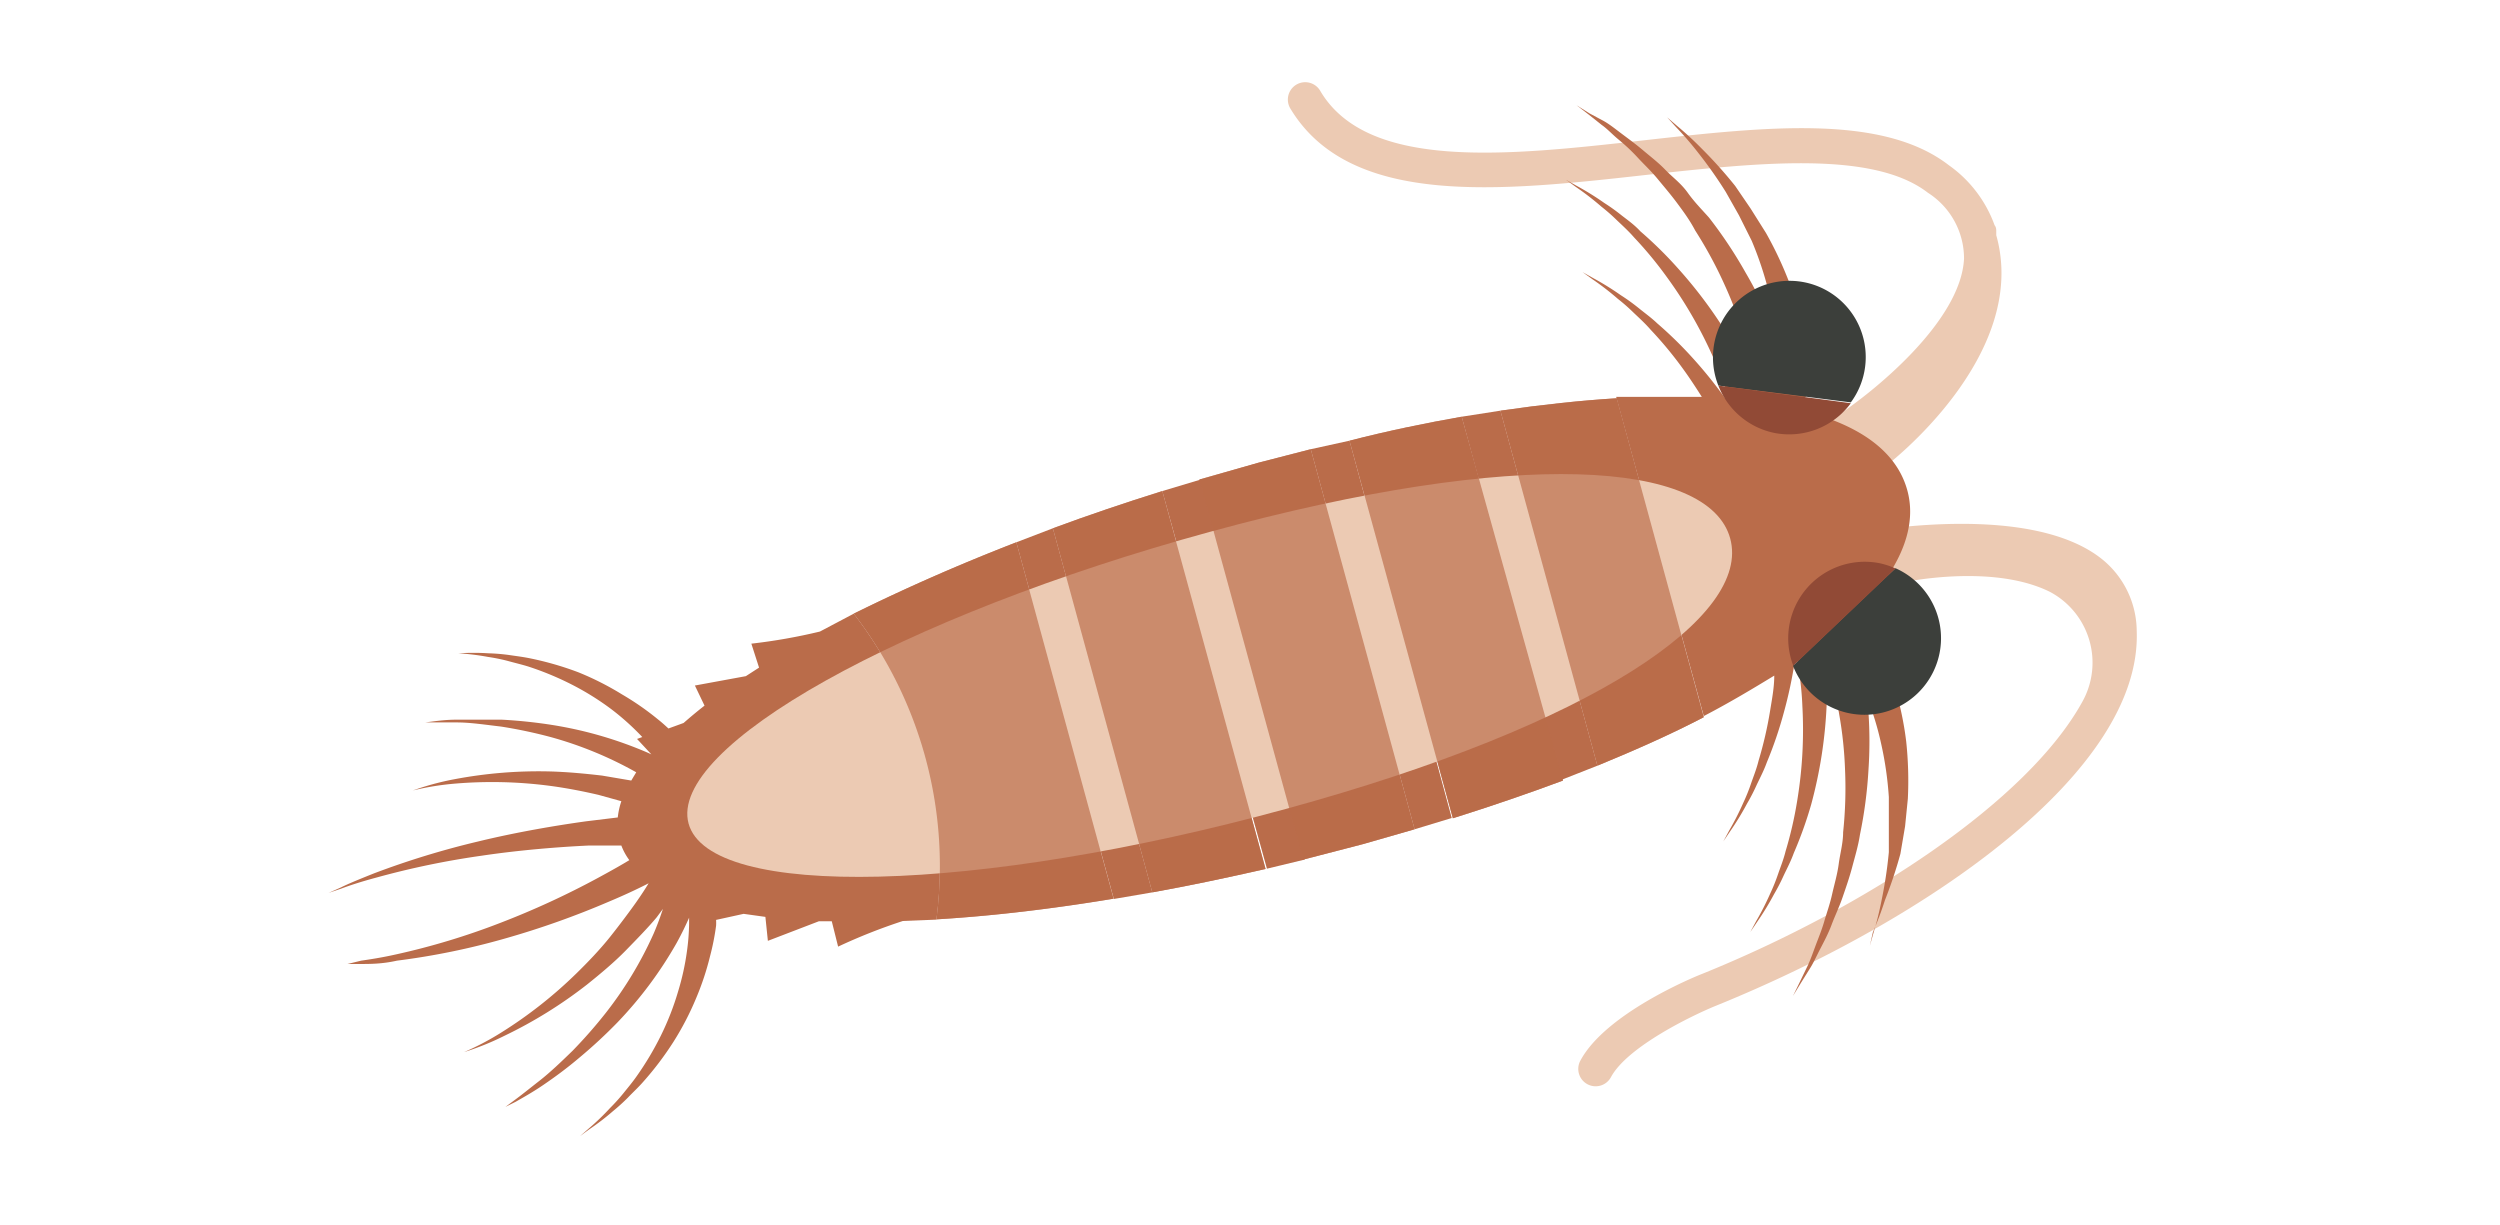 <svg xmlns="http://www.w3.org/2000/svg" viewBox="0 0 90.77 44.46">
  <defs>
    <style>
      .cls-1 {
        isolation: isolate;
      }

      .cls-2, .cls-4 {
        fill: #ba6c4a;
      }

      .cls-3 {
        fill: #eccab3;
      }

      .cls-4 {
        opacity: 0.67;
        mix-blend-mode: multiply;
      }

      .cls-5 {
        fill: #3c3f3b;
      }

      .cls-6 {
        fill: #914a36;
      }
    </style>
  </defs>
  <title>a7</title>
  <g class="cls-1">
    <g id="Layer_1" data-name="Layer 1">
      <g id="a7">
        <path class="cls-2" d="M31,22.28l-1.23.65h0a20.44,20.44,0,0,1-2.49.44l0.28,0.87-0.48.31-1.85.34,0.35,0.73c-0.27.21-.52,0.42-0.76,0.63l-0.55.2c-0.12-.11-0.24-0.22-0.38-0.33a10,10,0,0,0-1.31-.91A10.53,10.53,0,0,0,21,24.41a11.34,11.34,0,0,0-1.72-.5c-0.28-.06-0.55-0.09-0.81-0.13a7.12,7.12,0,0,0-.73-0.06,8.89,8.89,0,0,0-1.09,0H16.23l0.41,0a8.78,8.78,0,0,1,1.07.13,6.91,6.91,0,0,1,.7.14c0.25,0.07.51,0.13,0.77,0.21a10.9,10.9,0,0,1,1.59.66,9.9,9.9,0,0,1,1.44.9,9.18,9.18,0,0,1,1.11,1l0,0-0.19.07,0.52,0.56,0,0-0.13-.06a14.48,14.48,0,0,0-3.42-1,17.84,17.84,0,0,0-1.88-.2c-0.6,0-1.16,0-1.64,0s-0.87.07-1.15,0.1l-0.43,0h0.44c0.28,0,.67,0,1.15,0s1,0.08,1.6.15a17.4,17.4,0,0,1,1.8.38,13.78,13.78,0,0,1,3.11,1.28l-0.18.3-1.06-.18c-0.6-.07-1.23-0.13-1.87-0.15a16.42,16.42,0,0,0-3.48.28,10,10,0,0,0-1.52.41,10,10,0,0,1,1.55-.25,16.08,16.08,0,0,1,3.41.08c0.61,0.08,1.22.2,1.78,0.33l0.83,0.23a2.76,2.76,0,0,0-.13.59l-1.15.14c-1.08.15-2.51,0.39-3.91,0.73a30.57,30.57,0,0,0-3.79,1.16c-0.5.2-.92,0.37-1.2,0.51l-0.45.2,0.47-.16c0.29-.11.72-0.25,1.24-0.39a30.24,30.24,0,0,1,3.84-.8c1.41-.21,2.83-0.32,3.89-0.37l1.19,0a2.17,2.17,0,0,0,.29.53c-0.26.16-.65,0.38-1.13,0.64a30.26,30.26,0,0,1-3.56,1.64,25.84,25.84,0,0,1-3.77,1.14c-0.53.12-1,.19-1.28,0.23L12.62,35l0.49,0c0.32,0,.77,0,1.3-0.12a26.18,26.18,0,0,0,3.91-.8,31,31,0,0,0,3.78-1.34c0.67-.28,1.18-0.53,1.45-0.67-0.12.2-.27,0.43-0.46,0.7s-0.59.81-.95,1.26-0.79.9-1.23,1.33a16.08,16.08,0,0,1-2.68,2.11,10,10,0,0,1-1.38.73,10,10,0,0,0,1.46-.59,16.41,16.41,0,0,0,3-1.86c0.5-.4,1-0.82,1.41-1.24s0.81-.83,1.12-1.2L24.07,33c-0.08.24-.18,0.53-0.33,0.88A13.77,13.77,0,0,1,22,36.77a17.4,17.4,0,0,1-1.21,1.38c-0.42.41-.82,0.79-1.19,1.08s-0.68.54-.9,0.7l-0.35.26L18.73,40c0.24-.14.59-0.33,1-0.61s0.85-.6,1.32-1a17.84,17.84,0,0,0,1.38-1.28,14.48,14.48,0,0,0,2.13-2.86c0.2-.36.35-0.68,0.46-0.93,0,0.1,0,.18,0,0.23a8,8,0,0,1-.08,1A9.18,9.18,0,0,1,24.62,36,9.9,9.9,0,0,1,24,37.59a10.91,10.91,0,0,1-.88,1.48c-0.16.23-.33,0.43-0.49,0.63a6.9,6.9,0,0,1-.48.53,8.77,8.77,0,0,1-.78.75l-0.31.27L21.4,41a8.9,8.9,0,0,0,.86-0.66,7.12,7.12,0,0,0,.54-0.49c0.18-.19.38-0.37,0.57-0.59a11.35,11.35,0,0,0,1.08-1.43,10.52,10.52,0,0,0,.83-1.6,10,10,0,0,0,.5-1.51A8.93,8.93,0,0,0,26,33.61a1.88,1.88,0,0,0,0-.21l1-.22,0.79,0.11,0.09,0.87,1.85-.71,0.47,0,0.23,0.92a20.44,20.44,0,0,1,2.35-.93h0L34,33.39A15,15,0,0,0,31,22.28ZM24.45,32.5l0,0,0.22,0.1Z"/>
        <path class="cls-3" d="M72.48,8.54s0-.1,0-0.15,0-.14-0.06-0.21h0A4.56,4.56,0,0,0,70.76,6C68.34,4.13,64.11,4.6,59.64,5.1c-4.89.55-10,1.11-11.71-1.81a0.63,0.63,0,0,0-1.08.65c2.17,3.61,7.64,3,12.93,2.41C63.8,5.91,68,5.45,70,7a2.83,2.83,0,0,1,1.31,2.39c-0.11,2.31-3.38,4.91-4.63,5.72A0.63,0.63,0,0,0,67,16.3a0.65,0.65,0,0,0,.2-0.06l1.27,0.68S73.72,12.94,72.48,8.54Z"/>
        <path class="cls-3" d="M76.28,20.27c-2.57-2-8.13-1-8.37-1a0.63,0.63,0,0,0-.5.74,0.62,0.62,0,0,0,.63.5l0.23,0.9,0.8-.26s3.25-.71,5.36.34a2.91,2.91,0,0,1,1.17,4c-2,3.62-7.89,7.48-13.8,9.87-0.36.14-3.51,1.45-4.42,3.15a0.63,0.63,0,1,0,1.11.6c0.59-1.1,2.93-2.23,3.78-2.58C70,33.4,77.77,28,77.58,22.91A3.38,3.38,0,0,0,76.28,20.27Z"/>
        <g>
          <path class="cls-2" d="M47.59,16.31l3.77,13.8,1.35-.41L49,16Z"/>
          <path class="cls-2" d="M42.2,17.83L46,31.54l1.37-.33-3.77-13.8Z"/>
          <path class="cls-2" d="M36.9,19.69l3.54,12.95,1.4-.24L38.23,19.18Z"/>
          <path class="cls-2" d="M53.07,15.13l3.61,13.19L58,27.8,54.48,14.91Z"/>
          <g>
            <path class="cls-2" d="M68.81,25a10.11,10.11,0,0,0-.43-1.26c-0.13-.3-0.24-0.5-0.23-0.48a0.63,0.63,0,0,0-.87-0.21,0.62,0.62,0,0,0-.24.3,0.61,0.61,0,0,0-.3,0,0.63,0.63,0,0,0-.41.79s0.06,0.16.15,0.47a12.28,12.28,0,0,1,.3,1.34,14.37,14.37,0,0,1,.21,2,15.33,15.33,0,0,1-.07,2.27c0,0.39-.11.77-0.16,1.15s-0.16.74-.24,1.1-0.2.69-.29,1-0.22.62-.32,0.89-0.19.53-.3,0.75l-0.27.56-0.24.49,0.28-.46,0.33-.53c0.13-.2.24-0.45,0.38-0.72s0.29-.55.41-0.87,0.28-.65.4-1,0.25-.72.35-1.1,0.22-.77.28-1.17a16.07,16.07,0,0,0,.31-2.35,15.34,15.34,0,0,0,0-2.09c0-.2,0-0.36-0.05-0.54v0A10.6,10.6,0,0,1,68.3,27a12.64,12.64,0,0,1,.28,1.94l0,1,0,1a15.86,15.86,0,0,1-.26,1.73,12.2,12.2,0,0,1-.3,1.21l-0.13.46L68,33.85a12.34,12.34,0,0,0,.44-1.17A16.15,16.15,0,0,0,69,31l0.17-1,0.1-1a13.4,13.4,0,0,0-.06-2.08A11.57,11.57,0,0,0,68.81,25Z"/>
            <path class="cls-2" d="M65.76,29.21a16.48,16.48,0,0,0,.56-3.58,12,12,0,0,0,0-1.68h0V23.89a0.52,0.52,0,0,0-.35-0.38c2.62-2,3.75-4,3.28-5.71S66.89,15,63.78,14.6a0.52,0.52,0,0,0,0-.4h0a12,12,0,0,0-.74-1.51,16.48,16.48,0,0,0-2.11-2.94,14.49,14.49,0,0,0-1.37-1.35C59.35,8.17,59.11,8,58.89,7.83a7.09,7.09,0,0,0-.64-0.46,10.11,10.11,0,0,0-1-.62l-0.39-.22,0.36,0.26a10,10,0,0,1,.92.71,6.92,6.92,0,0,1,.58.51c0.2,0.19.41,0.38,0.61,0.61a14.06,14.06,0,0,1,1.19,1.44,15.76,15.76,0,0,1,1.72,3,10.82,10.82,0,0,1,.53,1.42H62.65a16,16,0,0,0-1.11-1.39,14.5,14.5,0,0,0-1.37-1.35c-0.22-.21-0.46-0.38-0.68-0.56a7.09,7.09,0,0,0-.64-0.46,10.1,10.1,0,0,0-1-.62l-0.39-.22,0.36,0.26a10,10,0,0,1,.92.71,6.92,6.92,0,0,1,.58.51c0.2,0.19.41,0.38,0.61,0.61a14.06,14.06,0,0,1,1.19,1.44c0.24,0.33.46,0.67,0.67,1-1,0-2,0-3.11,0L61.86,26c0.94-.49,1.79-1,2.56-1.47,0,0.42-.08.84-0.15,1.27a14.07,14.07,0,0,1-.42,1.82c-0.07.29-.18,0.56-0.27,0.82a6.92,6.92,0,0,1-.29.72,10,10,0,0,1-.51,1l-0.21.39,0.25-.37a10.09,10.09,0,0,0,.61-1,7.09,7.09,0,0,0,.36-0.7c0.12-.25.26-0.52,0.36-0.8a14.5,14.5,0,0,0,.62-1.82,16.21,16.21,0,0,0,.4-1.88L65.27,24a0.5,0.5,0,0,0,0,.1,10.82,10.82,0,0,1,.17,1.53,15.77,15.77,0,0,1-.19,3.46,14.08,14.08,0,0,1-.42,1.82c-0.07.29-.18,0.56-0.27,0.82a6.92,6.92,0,0,1-.29.72,10,10,0,0,1-.51,1l-0.21.39,0.25-.37a10.1,10.1,0,0,0,.61-1,7.09,7.09,0,0,0,.36-0.7c0.12-.25.26-0.52,0.36-0.8A14.5,14.5,0,0,0,65.76,29.21Z"/>
            <path class="cls-2" d="M58.16,4.54c0.2,0.14.38,0.34,0.61,0.53s0.46,0.4.69,0.65,0.49,0.49.72,0.77,0.48,0.57.71,0.88,0.46,0.62.66,1a15.34,15.34,0,0,1,1.08,2,14.38,14.38,0,0,1,.69,1.84,12.27,12.27,0,0,1,.33,1.33c0.06,0.32.07,0.48,0.07,0.49a0.63,0.63,0,0,0,.72.52,0.62,0.62,0,0,0,.28-0.13,0.62,0.62,0,0,0,.35.16A0.63,0.63,0,0,0,65.75,14s0-.21,0-0.53a10.1,10.1,0,0,0-.18-1.31A11.56,11.56,0,0,0,65,10.35a13.4,13.4,0,0,0-.88-1.89l-0.56-.89L63,6.75a16.13,16.13,0,0,0-1.19-1.33,12.32,12.32,0,0,0-.92-0.85l-0.36-.31,0.32,0.35a12.21,12.21,0,0,1,.81.94,15.87,15.87,0,0,1,1,1.42l0.48,0.85L63.6,8.74a12.64,12.64,0,0,1,.62,1.86,10.6,10.6,0,0,1,.28,1.67v0c-0.06-.16-0.12-0.32-0.19-0.5a15.35,15.35,0,0,0-.93-1.87,16.09,16.09,0,0,0-1.33-2C61.82,7.64,61.53,7.35,61.28,7s-0.55-.56-0.81-0.83-0.55-.49-0.81-0.71-0.52-.41-0.76-0.59-0.45-.35-0.66-0.47L57.7,4.11l-0.46-.29,0.43,0.33Z"/>
          </g>
          <path class="cls-2" d="M54.48,14.91L58,27.8c1.41-.58,2.71-1.16,3.86-1.76L58.7,14.46C57.4,14.54,56,14.69,54.48,14.91Z"/>
          <path class="cls-2" d="M49,16l3.75,13.71c1.4-.44,2.74-0.9,4-1.37L53.07,15.13C51.77,15.36,50.4,15.64,49,16Z"/>
          <path class="cls-2" d="M45.69,16.8l-2.14.61,3.77,13.8,2.16-.56,1.88-.54-3.77-13.8Z"/>
          <path class="cls-2" d="M38.23,19.18L41.84,32.4c1.33-.24,2.71-0.53,4.11-0.85L42.2,17.83C40.83,18.26,39.5,18.71,38.23,19.18Z"/>
          <path class="cls-2" d="M31,22.28a15,15,0,0,1,3,11.1c2-.12,4.14-0.37,6.43-0.75L36.9,19.69C34.76,20.52,32.8,21.39,31,22.28Z"/>
        </g>
        <path class="cls-3" d="M25,29.9c0.76,2.78,10.47,2.54,21.69-.53s16.9-7,16.13-9.82-7.67-3.31-18.89-.24S24.25,27.12,25,29.9Z"/>
        <path class="cls-4" d="M54.48,14.91L58,27.8c1.41-.58,2.71-1.16,3.86-1.76L58.7,14.46C57.4,14.54,56,14.69,54.48,14.91Z"/>
        <path class="cls-4" d="M49,16l3.75,13.71c1.4-.44,2.74-0.9,4-1.37L53.07,15.13C51.77,15.36,50.4,15.64,49,16Z"/>
        <path class="cls-4" d="M45.69,16.8l-2.14.61,3.77,13.8,2.16-.56,1.88-.54-3.77-13.8Z"/>
        <path class="cls-4" d="M38.23,19.18L41.84,32.4c1.33-.24,2.71-0.53,4.11-0.85L42.2,17.83C40.83,18.26,39.5,18.71,38.23,19.18Z"/>
        <path class="cls-4" d="M31,22.28a15,15,0,0,1,3,11.1c2-.12,4.14-0.37,6.43-0.75L36.9,19.69C34.76,20.52,32.8,21.39,31,22.28Z"/>
        <g>
          <path class="cls-5" d="M65.52,10.25A2.78,2.78,0,0,0,62.39,14l4.81,0.61A2.77,2.77,0,0,0,65.52,10.25Z"/>
          <path class="cls-6" d="M64.43,15.72a2.78,2.78,0,0,0,2.77-1.08L62.39,14A2.78,2.78,0,0,0,64.43,15.72Z"/>
        </g>
        <g>
          <path class="cls-5" d="M68.82,20.63L65.1,24.17A2.78,2.78,0,1,0,68.82,20.63Z"/>
          <path class="cls-6" d="M68.25,20.45a2.78,2.78,0,0,0-3.14,3.72l3.71-3.53A2.78,2.78,0,0,0,68.25,20.45Z"/>
        </g>
      </g>
    </g>
  </g>
</svg>
